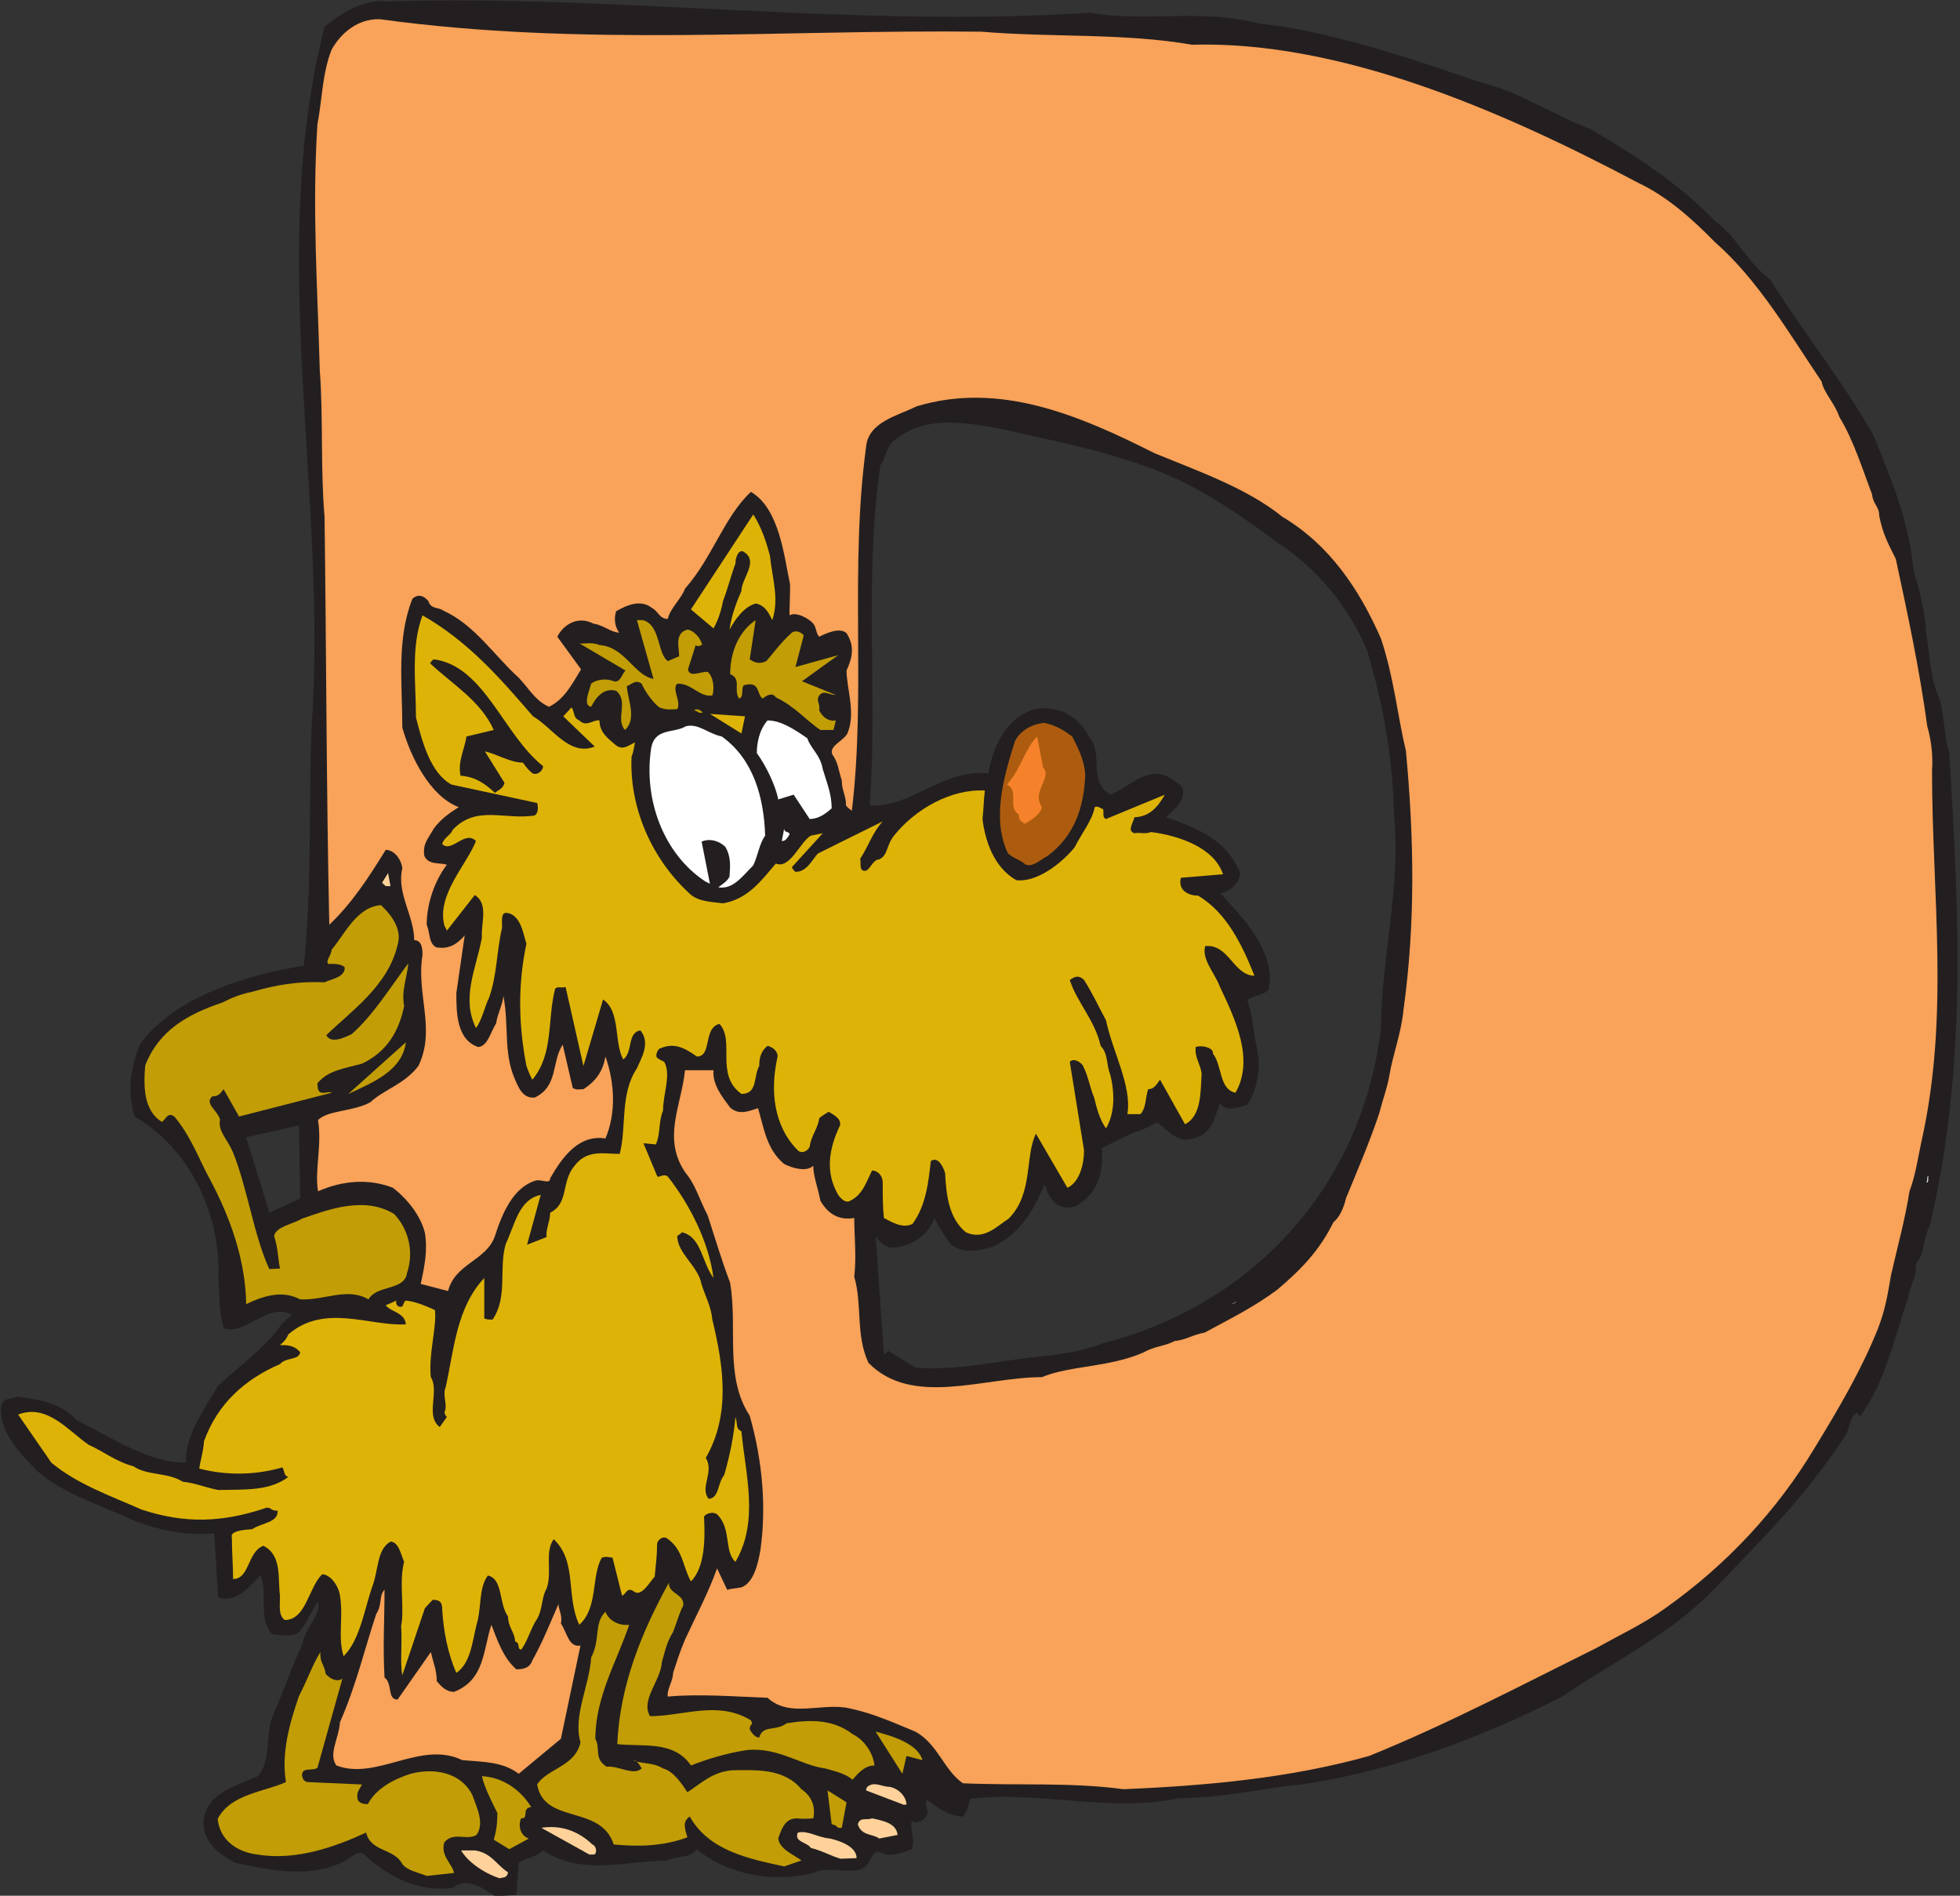 <?xml version="1.0" encoding="UTF-8" standalone="no"?>
<!DOCTYPE svg PUBLIC "-//W3C//DTD SVG 1.1//EN" "http://www.w3.org/Graphics/SVG/1.1/DTD/svg11.dtd">
<svg width="100%" height="100%" viewBox="0 0 334 323" version="1.1" xmlns="http://www.w3.org/2000/svg" xmlns:xlink="http://www.w3.org/1999/xlink" xml:space="preserve" xmlns:serif="http://www.serif.com/" style="fill-rule:evenodd;clip-rule:evenodd;stroke-linejoin:round;stroke-miterlimit:2;">
    <rect x="0" y="0" width="334" height="323" fill="#333333" stroke="none"/>
    <g transform="matrix(1,0,0,1,-946.244,-51.652)">
        <g transform="matrix(4.167,0,0,4.167,-1014.44,-829.515)">
            <g transform="matrix(1,0,0,1,507.962,232.838)">
                <path d="M0,34.547L-1.092,33.867C-1.287,34.013 -1.117,33.916 -1.287,34.013L-1.627,29.157C-1.481,29.401 -1.336,29.521 -1.045,29.643C-0.243,29.643 0.534,29.157 0.777,28.428C1.02,28.915 1.166,29.109 1.457,29.521C1.943,29.886 2.599,29.788 3.182,29.594C4.322,29.036 4.832,28.114 5.27,27.069C5.414,27.191 5.342,27.336 5.488,27.531C5.73,27.967 6.168,28.114 6.605,27.919C7.553,27.336 7.674,26.486 7.625,25.564L8.912,24.933C9.35,24.836 9.543,24.665 9.883,24.52C10.248,24.763 10.733,25.419 11.365,25.176C12.166,24.981 12.24,24.253 12.458,23.744C12.7,24.083 13.138,23.938 13.574,23.792C13.963,23.21 14.158,22.311 13.963,21.485C13.817,20.757 13.793,20.15 13.574,19.52C13.793,19.324 14.279,19.324 14.449,19.082C14.764,17.528 13.332,16.071 12.458,15.149C12.799,15.1 13.234,14.809 13.283,14.323C12.7,12.939 11.559,12.503 10.248,12.041C10.49,11.798 10.831,11.555 10.927,11.192C11.025,10.731 10.782,10.706 10.49,10.487C9.592,9.832 8.814,10.778 7.965,11.119C7.041,10.536 7.723,9.492 7.09,8.74C6.751,8.012 5.924,7.429 4.881,7.623C3.74,7.963 3.182,9.079 2.986,10.244C1.117,10.05 -0.194,11.677 -1.87,11.555C-1.531,7.064 -2.113,2.355 -1.433,-2.356C-1.189,-2.648 -1.215,-3.108 -0.85,-3.375C0.388,-4.37 1.846,-4.128 3.399,-3.861C5.609,-3.351 7.431,-3.035 9.689,-2.209C11.607,-1.482 13.187,-0.389 14.789,0.8C16.367,1.821 17.703,3.374 18.479,5.244C19.186,7.623 19.524,9.71 19.573,12.018C19.863,14.858 19.063,17.698 19.038,20.659C18.311,26.9 14.035,31.9 7.674,33.551C6.945,33.818 6.216,33.964 5.414,34.061C3.57,34.208 1.82,34.693 0,34.547M-26.421,28.21L-27.369,25.128L-25.207,24.642L-25.159,27.627L-26.421,28.21ZM-17.193,56.155L-16.319,56.106L-16.223,54.795C-15.979,54.602 -15.566,54.602 -15.227,54.285C-13.672,55.329 -11.851,54.722 -10.175,54.698C-9.666,54.479 -9.229,54.625 -8.937,54.236C-7.698,55.28 -5.803,55.621 -4.177,55.208C-3.498,54.844 -2.332,55.45 -1.918,54.795C-1.773,54.528 -1.676,54.285 -1.433,54.358C-1.045,54.602 -0.486,54.358 -0.146,54.236C0,53.8 -0.243,53.46 -0.146,53.07C0.049,53.217 0.34,53.07 0.437,52.901C0.631,52.659 0.292,52.416 0.485,52.221C0.923,52.561 1.433,52.901 1.943,52.901C2.161,52.634 2.161,52.416 2.258,52.173C4.93,51.833 8.038,52.755 10.782,52.149C12.579,52.149 14.206,51.735 15.785,51.59C19.428,51.056 23.07,49.721 26.445,47.997C28.607,46.517 30.963,45.424 32.783,43.481C34.702,41.491 36.427,39.767 38.004,37.363C38.247,36.999 38.175,36.611 38.514,36.368C38.514,36.418 38.588,36.464 38.612,36.562C39.656,35.178 39.996,33.431 40.579,31.755C40.652,31.221 40.991,30.76 40.895,30.322C41.332,29.837 41.186,29.254 41.477,28.769C43.031,22.214 42.667,15.804 42.278,9.419C42.012,8.522 42.108,7.672 41.769,6.919C41.477,6.142 41.477,5.244 41.332,4.491C41.283,3.592 41.064,2.767 40.822,1.965C40.652,-0.001 39.898,-1.822 39.17,-3.594C37.932,-5.779 36.305,-7.794 34.945,-9.954C33.998,-10.659 33.609,-11.679 32.734,-12.309C31.302,-13.79 29.554,-14.956 27.611,-16.097C26.057,-16.679 24.722,-17.627 23.07,-18.015C20.642,-18.865 17.849,-19.788 15.396,-20.224C14.789,-20.347 14.303,-20.347 13.817,-20.467C11.607,-21.001 9.301,-20.467 7.139,-20.856C-2.574,-20.224 -12.117,-21.608 -21.661,-21.317C-22.535,-21.415 -23.483,-20.856 -24.162,-20.273C-26.543,-11.047 -24.018,-1.021 -24.696,8.375C-24.818,11.677 -24.673,14.955 -25.012,18.111C-27.394,18.5 -30.258,19.373 -31.69,21.291C-32.128,22.311 -32.225,23.306 -31.934,24.278C-29.627,25.613 -28.389,28.356 -28.51,30.881C-28.438,31.562 -28.51,32.338 -28.268,32.945C-27.369,33.212 -26.47,31.852 -25.498,32.386L-25.887,32.727C-26.566,33.721 -27.611,34.45 -28.51,35.276C-29.117,36.271 -29.919,37.46 -29.821,38.432C-31.398,38.432 -32.881,37.388 -34.289,36.707C-34.921,35.979 -35.916,35.835 -36.742,35.736C-37.082,35.882 -37.301,35.736 -37.398,36.174C-37.422,37.315 -36.549,38.091 -35.916,38.772C-34.775,39.767 -33.027,40.276 -31.885,40.835C-30.816,41.224 -29.724,41.418 -28.68,41.32L-28.51,43.943C-27.756,44.186 -27.223,43.481 -26.786,43.045C-26.47,43.699 -26.907,44.817 -26.3,45.448C-25.79,45.497 -25.304,45.593 -25.086,45.206C-24.818,44.865 -24.673,44.429 -24.43,44.113C-24.26,44.623 -24.965,45.157 -25.062,45.837C-25.547,46.88 -25.79,47.658 -26.228,48.653C-26.641,49.527 -26.3,50.571 -26.883,51.25C-27.756,51.639 -29.02,51.931 -29.117,53.119C-29.117,54.043 -28.389,54.479 -27.805,54.795C-26.228,55.135 -24.673,55.426 -23.289,54.698C-23.045,54.528 -22.706,54.236 -22.512,54.479C-21.541,55.378 -20.301,56.009 -18.917,55.815C-18.286,55.329 -17.679,55.863 -17.193,56.155" style="fill:rgb(35,31,32);fill-rule:nonzero;"/>
            </g>
        </g>
        <g transform="matrix(4.167,0,0,4.167,-1014.44,-829.515)">
            <g transform="matrix(1,0,0,1,490.963,287.123)">
                <path d="M0,1.141C0.146,1.093 0.292,1.141 0.341,0.899C-0.146,0.583 -0.341,0.097 -1.021,0L-1.579,0C-1.335,0.437 -0.68,0.923 0,1.141" style="fill:rgb(254,210,154);fill-rule:nonzero;"/>
            </g>
        </g>
        <g transform="matrix(4.167,0,0,4.167,-1014.44,-829.515)">
            <g transform="matrix(1,0,0,1,487.976,279.014)">
                <path d="M0,9.153L1.117,9.032C1.068,8.692 0.534,8.303 0.728,7.769C1.117,7.333 1.626,7.72 2.038,7.477C2.379,6.992 2.038,6.337 1.869,5.851C1.384,4.88 0.243,4.735 -0.656,4.977C-1.288,5.172 -2.065,5.559 -2.405,6.215C-2.526,6.215 -2.721,6.215 -2.817,6.045C-2.891,5.73 -2.769,5.657 -2.647,5.414L-4.833,5.317C-4.979,5.317 -5.076,5.219 -5.101,5.026C-5.076,4.687 -4.711,4.88 -4.469,4.735L-3.449,1.092C-3.692,1.238 -3.935,1.092 -4.129,0.899C-4.177,0.509 -4.372,0.461 -4.349,0C-4.688,0.558 -4.858,1.092 -5.222,1.797C-5.61,2.913 -5.95,4.128 -5.756,5.317C-6.679,5.73 -8.015,5.802 -8.549,6.822C-8.452,7.72 -7.724,8.182 -6.922,8.278C-5.318,8.546 -3.692,7.939 -2.478,7.381C-2.283,8.182 -1.337,8.011 -0.997,8.668C-0.753,8.959 -0.341,9.007 0,9.153" style="fill:rgb(194,157,5);fill-rule:nonzero;"/>
            </g>
        </g>
        <g transform="matrix(4.167,0,0,4.167,-1014.44,-829.515)">
            <g transform="matrix(1,0,0,1,502.595,277.363)">
                <path d="M0,10.415L0.705,10.173C0.389,9.93 -0.193,9.711 -0.242,9.275C-0.097,8.837 0.049,8.473 0.485,8.45C0.801,8.473 0.898,8.473 1.19,8.45C1.287,7.988 1.142,7.551 0.705,7.259C-0.024,6.386 -1.166,6.482 -2.088,6.482C-2.938,6.531 -3.448,7.065 -3.959,7.381C-4.201,7.017 -4.518,6.531 -4.953,6.409C-5.391,6.142 -5.828,6.24 -6.168,6.071C-6.021,6.071 -5.925,6.24 -5.828,6.409C-6.168,6.725 -6.75,6.289 -7.262,6.338C-7.795,5.998 -7.504,5.584 -7.722,5.196C-7.722,3.472 -6.824,1.992 -6.338,0.534C-6.727,0.583 -7.164,0.389 -7.309,0C-7.795,0.486 -7.504,1.142 -7.893,1.869C-7.965,3.035 -8.646,4.273 -8.329,5.341C-8.547,6.338 -9.689,6.409 -10.102,7.065C-9.811,8.717 -7.504,7.867 -6.97,9.518C-5.925,9.615 -4.953,9.59 -3.959,9.227C-4.031,8.935 -4.201,8.594 -3.861,8.376C-3.084,9.76 -1.48,10.1 0,10.415" style="fill:rgb(194,157,5);fill-rule:nonzero;"/>
            </g>
        </g>
        <g transform="matrix(4.167,0,0,4.167,-1014.44,-829.515)">
            <g transform="matrix(1,0,0,1,504.902,286.298)">
                <path d="M0,1.165L0.655,1.142C0.655,0.68 0,0.436 -0.438,0.34C-0.972,0.291 -1.312,0 -1.749,0.097C-1.919,0.485 -1.36,0.485 -1.215,0.727C-0.778,0.825 -0.364,1.068 0,1.165" style="fill:rgb(254,210,154);fill-rule:nonzero;"/>
            </g>
        </g>
        <g transform="matrix(4.167,0,0,4.167,-1014.44,-829.515)">
            <g transform="matrix(1,0,0,1,494.63,286.08)">
                <path d="M0,1.213L0.17,1.213C0.315,1.213 0.315,0.874 0.121,0.801C-0.486,0.218 -1.215,0 -1.967,0.12L0,1.213Z" style="fill:rgb(254,210,154);fill-rule:nonzero;"/>
            </g>
        </g>
        <g transform="matrix(4.167,0,0,4.167,-1014.44,-829.515)">
            <g transform="matrix(1,0,0,1,491.351,284.088)">
                <path d="M0,2.986L0.803,2.55C0.486,2.452 0.34,2.064 0.486,1.724C0.826,1.748 0.486,1.311 0.898,1.262C0.486,0.583 -0.242,0.048 -1.116,0C-1.02,0.437 -0.729,1.02 -0.485,1.505C-0.485,1.967 -0.533,2.258 -0.631,2.598L0,2.986Z" style="fill:rgb(194,157,5);fill-rule:nonzero;"/>
            </g>
        </g>
        <g transform="matrix(4.167,0,0,4.167,-1014.44,-829.515)">
            <g transform="matrix(1,0,0,1,506.48,285.739)">
                <path d="M0,0.899L0.753,0.752C0.704,0.267 0.146,0.169 -0.292,0.073C-0.534,0.169 -0.776,0 -0.874,0.316C-0.728,0.801 -0.243,0.703 0,0.899" style="fill:rgb(254,210,154);fill-rule:nonzero;"/>
            </g>
        </g>
        <g transform="matrix(4.167,0,0,4.167,-1014.44,-829.515)">
            <g transform="matrix(1,0,0,1,504.805,284.671)">
                <path d="M0,1.529L0.146,1.529L0.341,0.486L-0.437,0L-0.267,1.384C-0.194,1.409 -0.146,1.384 0,1.529" style="fill:rgb(194,157,5);fill-rule:nonzero;"/>
            </g>
        </g>
        <g transform="matrix(4.167,0,0,4.167,-1014.44,-829.515)">
            <g transform="matrix(1,0,0,1,507.475,284.282)">
                <path d="M0,0.972L0.121,0.972C0.121,0.705 -0.121,0.34 -0.559,0.243C-0.897,0.243 -1.189,0 -1.48,0.243C-1.529,0.291 -1.529,0.389 -1.529,0.389L0,0.972Z" style="fill:rgb(254,210,154);fill-rule:nonzero;"/>
            </g>
        </g>
        <g transform="matrix(4.167,0,0,4.167,-1014.44,-829.515)">
            <g transform="matrix(1,0,0,1,516.485,212.225)">
                <path d="M0,72.397C3.326,72.252 6.727,71.96 10.029,71.037C13.211,69.751 16.392,68.075 19.33,66.62C20.375,66.037 21.273,65.624 22.147,64.993C24.648,63.22 26.713,61.01 28.268,58.413C29.264,56.787 30.21,55.16 30.841,53.558C31.133,52.804 31.23,52.222 31.375,51.373C31.617,50.305 31.958,49.065 32.129,47.948C32.371,47.318 32.468,46.614 32.614,45.934C33.779,40.762 33.051,35.835 33.051,30.76C33.1,30.105 33.003,29.425 32.857,28.939C32.541,26.608 32.056,24.351 31.57,22.093C31.278,21.51 31.035,21.074 30.89,20.322C30.89,19.932 30.646,19.883 30.598,19.447C30.233,18.5 29.846,17.237 29.264,16.291C29.068,15.709 28.631,15.319 28.533,14.834C27.174,12.819 25.936,10.682 24.162,9.128C23.265,8.207 22.195,7.258 21.055,6.724C15.373,3.714 8.815,0.898 2.793,1.067C0,0.582 -2.938,0.777 -5.828,0.534C-14.084,0.438 -22.123,1.165 -30.428,0.023C-31.326,0 -32.007,0.582 -32.395,1.263C-32.783,2.233 -32.783,3.326 -32.978,4.321C-33.196,7.745 -32.978,10.901 -32.881,14.373C-32.734,16.339 -32.857,18.379 -32.686,20.369C-32.613,25.856 -32.613,31.489 -32.492,37.048C-31.568,36.174 -30.89,35.13 -30.185,33.989C-29.846,33.989 -29.554,34.353 -29.506,34.742C-29.748,35.762 -29.02,36.684 -29.02,37.68C-28.703,37.68 -28.68,38.044 -28.68,38.287C-28.947,39.889 -28.121,41.321 -28.85,42.827C-29.432,43.58 -30.233,43.773 -30.816,44.308C-31.521,44.696 -32.541,44.624 -32.953,45.035C-32.783,46.079 -33.1,47.099 -32.953,47.948C-31.958,47.512 -30.89,47.415 -29.893,47.804C-29.262,48.289 -28.752,48.969 -28.582,49.648C-28.461,50.401 -28.606,51.033 -28.752,51.736L-27.635,52.027C-27.344,50.887 -26.057,50.79 -25.717,49.77C-25.426,48.872 -24.988,47.804 -24.064,47.512C-23.822,47.439 -23.459,47.682 -23.459,47.415C-22.947,46.517 -22.27,45.618 -21.199,45.789C-20.763,44.768 -20.812,43.531 -21.199,42.438C-21.297,42.997 -21.54,43.41 -22.099,43.773C-22.27,43.773 -22.365,43.822 -22.536,43.725L-22.947,41.953C-23.41,42.656 -23.119,43.651 -24.09,44.114C-24.576,44.162 -24.746,43.725 -24.915,43.336C-25.377,42.244 -25.135,41.176 -25.377,39.937C-25.377,40.277 -25.62,40.69 -25.668,41.078C-25.912,41.467 -26.008,42.001 -26.396,42.05C-27.296,41.758 -27.296,40.618 -27.296,39.841L-26.955,37.485C-27.247,37.825 -27.588,38.067 -28.121,37.972C-28.438,37.8 -28.364,37.389 -28.509,37.048C-28.509,36.174 -28.17,35.228 -27.684,34.596C-27.975,34.5 -28.438,34.62 -28.606,34.232C-28.68,33.747 -28.461,33.552 -28.219,33.116C-27.927,32.726 -27.588,32.484 -27.198,32.241C-28.364,31.805 -29.165,30.203 -29.506,28.988C-29.506,27.191 -29.748,25.371 -29.092,23.72C-28.824,23.477 -28.582,23.647 -28.438,23.817C-28.34,24.156 -28.023,24.059 -27.83,24.205C-26.543,24.788 -25.766,26.025 -24.746,26.949C-24.309,27.41 -24.064,27.895 -23.506,28.138C-22.875,27.823 -22.585,27.241 -22.195,26.608L-23.167,25.273C-22.924,24.788 -22.342,24.399 -21.686,24.739C-21.297,24.788 -20.957,25.104 -20.641,25.104C-20.812,24.86 -20.86,24.545 -20.763,24.23C-20.326,23.987 -19.768,23.72 -19.281,24.107C-19.039,24.23 -18.99,24.545 -18.65,24.545C-18.553,24.107 -18.092,23.72 -17.945,23.307C-16.828,22.044 -16.343,20.369 -15.25,19.349C-14.084,20.029 -13.891,21.995 -13.648,23.137C-13.648,23.622 -13.672,23.987 -13.672,24.399C-13.405,24.23 -12.847,24.545 -12.7,24.739C-12.555,24.933 -12.604,25.104 -12.457,25.273C-12.117,25.104 -11.607,24.885 -11.34,25.128C-10.977,25.686 -11.122,26.172 -11.34,26.658C-11.34,27.337 -10.977,28.333 -11.268,29.134C-11.365,29.522 -12.069,29.692 -11.924,30.08C-11.681,30.42 -11.681,30.688 -11.535,31.148C-11.535,31.562 -11.34,31.828 -11.365,32.168C-11.268,32.29 -11.219,32.314 -11.122,32.387C-10.539,27.532 -11.219,22.481 -10.539,17.504C-10.441,16.485 -9.252,16.242 -8.475,15.853C-5.1,14.834 -1.869,16.193 1.263,17.772C3.035,18.5 5.051,19.205 6.484,20.369C8.402,21.51 9.617,23.307 10.515,25.347C11.05,26.949 11.195,28.527 11.535,29.936C11.875,33.552 11.924,36.999 11.438,40.52C11.34,41.516 11.001,42.34 10.855,43.239C10.758,43.773 10.612,44.114 10.442,44.768C10.055,45.934 9.52,47.171 9.082,48.24C8.986,48.678 8.791,49.041 8.572,49.212C7.99,50.401 7.213,51.177 6.266,51.98C5.27,52.708 4.469,53.096 3.303,53.728C2.842,53.801 2.502,54.043 2.088,54.067C1.676,54.286 1.238,54.286 0.826,54.529C-0.607,55.16 -2.186,55.063 -3.352,55.548C-5.73,55.548 -8.646,56.787 -10.441,54.965C-10.977,53.825 -10.686,52.61 -11.024,51.444C-10.928,50.595 -11.024,49.819 -11.024,49.041C-11.607,49.139 -12.069,48.92 -12.408,48.337C-12.506,47.804 -12.7,47.343 -12.7,46.906C-12.992,47.171 -13.551,47.002 -13.891,46.832C-14.618,46.226 -14.717,45.351 -14.959,44.55C-15.299,44.648 -15.712,44.866 -16.1,44.525C-16.441,44.065 -16.828,43.58 -16.78,42.997L-17.945,42.997C-18.092,44.453 -18.893,45.789 -17.922,47.196C-17.509,47.682 -17.339,48.337 -17.023,48.92C-16.732,49.819 -16.441,50.79 -16.1,51.688C-15.784,53.558 -16.343,55.524 -15.299,57.126C-14.766,58.996 -14.618,60.889 -14.861,62.614C-14.959,63.172 -15.129,63.949 -15.639,64.143C-15.883,64.191 -16.051,64.191 -16.222,64.241L-16.635,63.366C-16.975,64.336 -17.509,65.333 -17.945,66.279C-18.189,66.862 -18.262,67.129 -18.432,67.639C-18.432,67.979 -18.698,68.319 -18.65,68.609C-17.339,68.489 -15.955,68.609 -14.57,68.658C-13.648,69.508 -12.312,68.829 -11.195,69.095C-10.199,69.314 -9.471,69.654 -8.523,70.043C-7.601,70.552 -7.357,71.62 -6.58,72.154C-4.299,72.252 -2.186,72.105 0,72.397" style="fill:rgb(249,162,89);fill-rule:nonzero;"/>
            </g>
        </g>
        <g transform="matrix(4.167,0,0,4.167,-1014.44,-829.515)">
            <g transform="matrix(1,0,0,1,505.388,276.173)">
                <path d="M0,8.06C0.219,7.818 0.484,7.478 0.898,7.478C0.85,6.969 0.484,6.434 0,6.192C-0.826,5.56 -1.797,5.609 -2.695,5.753C-3.133,6.094 -3.668,5.803 -3.813,6.336C-3.959,6.336 -4.104,6.192 -4.201,5.997C-4.201,5.706 -4.031,5.9 -4.152,5.633C-5.488,4.808 -6.921,5.462 -8.281,5.462C-8.67,4.783 -7.844,4.031 -7.795,3.253C-7.65,2.743 -7.601,2.453 -7.334,2.015C-7.164,1.579 -7.066,1.189 -6.921,0.947C-6.848,0.461 -7.553,0.461 -7.504,0C-8.621,2.015 -9.52,4.225 -9.617,6.604C-8.621,6.725 -7.311,6.434 -6.605,7.478C-5.877,7.187 -5.002,6.944 -4.299,6.846C-3.035,6.725 -2.088,7.478 -1.117,7.599C-0.68,7.721 -0.268,7.818 0,8.06" style="fill:rgb(194,157,5);fill-rule:nonzero;"/>
            </g>
        </g>
        <g transform="matrix(4.167,0,0,4.167,-1014.44,-829.515)">
            <g transform="matrix(1,0,0,1,491.739,276.757)">
                <path d="M0,7.234L1.725,5.802L2.526,1.99C2.041,2.088 1.968,1.431 1.725,1.091C1.799,0.752 1.627,0.533 1.627,0.291C1.336,0.946 0.996,1.82 0.559,2.597C0.438,2.961 0.074,2.961 -0.097,2.961C-0.631,2.499 -0.874,1.772 -1.117,1.14C-1.456,2.159 -1.384,3.398 -2.646,3.883C-2.986,3.883 -3.181,3.641 -3.352,3.447C-3.352,3.009 -3.473,2.766 -3.594,2.256L-4.953,4.199C-5.391,4.199 -5.146,3.543 -5.487,3.3C-5.561,2.014 -5.487,0.897 -5.487,-0.291C-5.73,-0.049 -5.561,0.291 -5.828,0.703C-6.289,2.088 -6.653,3.641 -7.309,5.122C-7.357,5.802 -7.795,6.433 -7.455,6.894C-5.803,7.525 -4.006,5.85 -2.307,6.676C-1.408,6.748 -0.631,6.748 0,7.234" style="fill:rgb(249,162,89);fill-rule:nonzero;"/>
            </g>
        </g>
        <g transform="matrix(4.167,0,0,4.167,-1014.44,-829.515)">
            <g transform="matrix(0.225,-0.974,-0.974,-0.225,508.164,283.192)">
                <path d="M-0.944,0.537L-0.196,0.537L-0.215,-0.141C0.38,0.195 0.47,1.213 0.49,1.991L-0.944,0.537Z" style="fill:rgb(194,157,5);fill-rule:nonzero;"/>
            </g>
        </g>
        <g transform="matrix(4.167,0,0,4.167,-1014.44,-829.515)">
            <g transform="matrix(1,0,0,1,486.979,236.624)">
                <path d="M0,43.337L0.924,40.594L1.24,40.254C1.385,40.254 1.628,40.254 1.628,40.594C1.676,41.516 1.871,42.488 2.21,43.24C2.793,42.851 2.866,41.954 3.035,41.273C3.255,40.545 3.109,39.793 3.498,39.259C4.129,39.403 3.935,40.399 4.324,40.934C4.324,41.371 4.591,41.565 4.615,41.954C4.857,42.05 4.663,42.245 4.857,42.292C5.101,42.003 5.27,41.371 5.514,41.03C5.756,40.594 5.684,40.157 5.902,39.793C6.145,39.113 5.805,38.286 6.193,37.776C7.164,38.7 6.678,40.084 7.236,41.273C8.015,40.594 7.723,39.259 8.16,38.53C8.354,38.458 8.501,38.53 8.597,38.53L8.986,40.084C9.132,40.06 9.18,39.695 9.471,39.913C9.787,40.157 10.127,39.501 10.321,39.307C10.37,38.774 10.419,38.433 10.419,37.971C10.419,37.85 10.613,37.632 10.808,37.729C11.487,38.191 11.438,38.821 11.803,39.501C12.385,38.918 12.385,37.729 12.338,36.855C12.41,36.709 12.773,36.611 12.92,36.806C13.455,37.389 13.163,38.286 13.623,38.7C14.596,37.049 14.037,35.155 13.867,33.359C13.623,33.261 13.722,33.067 13.623,32.776C13.551,33.577 13.406,34.305 13.163,35.155C12.871,35.52 12.969,36.078 12.531,36.127C12.143,35.665 12.773,35.034 12.41,34.452C13.455,32.631 13.114,30.615 12.678,28.795C12.629,28.261 12.385,27.823 12.24,27.361C12.095,26.585 11.244,26.1 11.244,25.371C11.342,25.323 11.438,25.225 11.438,25.225C12.24,25.42 12.24,26.439 12.726,27.095C12.531,25.614 11.754,24.085 10.855,22.944C10.662,22.797 10.467,23.04 10.419,22.92L9.86,21.584L10.37,21.632C10.564,21.195 10.467,20.734 10.662,20.249C10.662,19.568 11.002,18.767 10.711,18.257C10.564,18.185 10.516,18.16 10.419,18.088C10.321,17.99 10.467,17.699 10.564,17.699C11.146,17.456 11.561,17.699 12.046,18.039C12.678,18.039 12.289,16.873 12.969,16.704C13.623,17.408 12.773,18.767 13.867,19.568C14.547,19.568 14.353,18.84 14.596,18.428C14.596,18.039 14.693,17.796 14.936,17.603C15.13,17.651 15.348,17.796 15.348,18.039C15.032,19.423 15.18,20.879 16.174,21.875C16.32,22.021 16.563,21.924 16.659,21.729C16.708,21.293 17,20.977 17.049,20.564C17.145,20.467 17.291,20.394 17.437,20.297C17.582,20.394 17.971,20.564 17.898,20.856C17.437,21.827 17.291,22.773 17.825,23.696C17.971,23.89 18.141,24.037 18.311,23.939C18.82,23.696 18.967,23.187 19.209,22.7C19.451,22.7 19.646,22.92 19.646,23.187C19.646,23.745 19.646,24.181 19.695,24.642C20.035,24.814 20.449,25.08 20.86,24.886C21.419,24.132 21.517,23.162 21.613,22.312C21.905,22.118 22.1,22.507 22.197,22.797C22.244,23.696 22.342,24.642 23.046,25.225C23.775,25.566 24.31,24.983 24.795,24.667C25.814,23.648 25.451,22.118 25.912,21.195L27.198,23.405C27.685,23.187 27.879,22.458 27.879,21.875L27.296,18.257C27.441,18.088 27.733,18.257 27.83,18.404C28.072,18.889 28.121,19.326 28.292,19.715C28.413,20.225 28.535,20.636 28.777,20.977C29.141,20.369 29.141,19.52 28.947,18.767C28.777,18.331 28.875,17.941 28.559,17.603C28.316,16.535 27.588,15.829 27.296,14.908C27.441,14.81 27.637,14.665 27.879,14.908C28.22,15.442 28.462,15.976 28.777,16.558C29.045,17.845 29.846,19.252 29.651,20.394L30.186,20.394C30.43,20.127 30.381,19.715 30.502,19.375C30.744,19.375 30.842,19.181 30.988,18.986L32.008,20.808C32.688,20.467 32.639,19.472 32.688,18.743C32.639,18.331 32.396,18.088 32.444,17.651C32.736,17.554 33.197,17.699 33.148,17.918C33.537,18.404 33.391,19.375 34.072,19.52C34.849,18.16 34.072,16.535 33.44,15.198C33.223,14.616 32.688,14.082 32.832,13.524C33.805,13.426 33.975,14.713 34.849,14.737C34.363,13.524 33.732,12.164 32.541,11.46C32.105,11.46 31.716,11.217 31.838,10.731L33.562,10.586C33.197,9.493 31.765,9.008 30.623,8.861C30.332,8.96 30.186,8.861 29.943,8.91C29.651,8.814 29.846,8.57 29.943,8.255C30.525,8.232 30.865,7.891 31.182,7.333L28.777,8.327C28.607,8.255 28.705,8.085 28.656,7.916C28.559,7.916 28.462,7.769 28.316,7.842C28.22,8.377 27.781,8.91 27.49,9.493C26.906,10.197 25.912,10.926 25.111,10.829C24.164,10.295 23.823,9.153 23.727,8.327C23.775,7.891 23.775,7.526 23.823,7.163C22.439,7.09 20.982,7.916 20.108,9.008C19.793,9.396 19.865,9.81 19.501,9.979C19.258,9.979 19.16,10.343 18.967,10.44C18.65,10.488 18.773,10.149 18.725,9.954C19.112,9.348 19.209,8.91 19.646,8.425L17,9.736C16.757,9.979 16.563,10.488 16.077,10.488C15.955,10.392 15.932,10.295 15.932,10.295L17.194,8.91L16.708,9.008C16.271,9.251 15.857,10.392 15.275,10.149C14.693,10.829 14.135,11.606 13.114,11.775C12.531,11.702 12.046,11.702 11.682,11.314C10.225,9.954 9.277,7.891 9.375,5.779C9.471,5.537 9.471,5.365 9.52,5.196C9.277,5.293 9.035,5.537 8.743,5.317C8.402,5.026 8.063,4.783 8.063,4.297C7.82,4.249 7.528,4.589 7.236,4.297C6.97,4.177 7.068,3.982 6.921,3.763L6.582,4.128L7.869,5.365C6.825,5.779 6.145,4.589 5.344,4.128C3.983,2.55 2.696,1.068 0.826,0C0.341,1.287 0.559,2.793 0.559,4.177C0.803,5.123 1.142,6.458 2.016,6.92L5.514,7.673C5.562,7.842 5.562,8.085 5.416,8.183C4.178,8.377 3.035,7.745 2.065,8.765C1.967,9.008 1.725,9.056 1.628,9.348C2.016,9.736 2.551,8.765 3.012,9.227C2.623,10.221 1.385,11.436 1.725,12.698C1.773,12.771 1.822,12.892 1.822,12.892L2.963,11.436C3.547,11.799 3.207,12.6 3.255,13.183C3.012,14.47 2.404,15.636 3.012,16.873C3.255,16.558 3.376,15.976 3.547,15.636C3.886,14.665 3.838,13.816 4.08,12.771C4.08,12.504 4.032,12.189 4.227,12.164C4.857,12.189 4.955,13.087 5.076,13.426C4.711,15.15 4.76,16.777 5.076,18.428C5.174,18.671 5.197,18.767 5.318,18.986C6.193,17.941 5.926,16.535 6.242,15.295C6.29,15.15 6.484,15.246 6.678,15.198L7.407,18.428L8.209,15.708C8.938,16.194 8.646,17.456 9.035,18.16C9.447,17.845 9.18,17.068 9.738,16.971C10.176,17.505 9.738,18.16 9.594,18.524C8.889,19.568 9.18,20.952 8.889,22.021C8.258,22.021 7.553,21.827 7.043,22.507C6.484,23.162 6.825,24.037 6.047,24.424C6.047,24.764 5.854,25.129 5.902,25.42L5.101,25.735L5.659,23.696C4.76,23.89 4.615,24.886 4.227,25.712C3.935,26.731 4.324,27.871 3.691,28.795C3.547,28.795 3.449,28.795 3.352,28.746L3.352,27.095C2.21,28.309 2.114,30.032 1.773,31.562C1.628,31.901 1.871,32.291 1.725,32.582C1.725,32.678 1.822,32.776 1.822,32.776L1.531,33.189C0.924,32.727 1.531,31.733 1.166,31.149C1.068,30.178 1.408,29.159 1.336,28.405C0.899,28.212 0.559,28.066 0.146,28.018C0.098,28.018 0.074,28.114 0,28.261C-0.145,28.309 -0.291,28.212 -0.242,28.018L-0.679,28.212C-0.436,28.503 0.098,28.503 0.146,28.988C-1.286,29.086 -3.18,28.114 -4.662,29.402C-4.759,29.645 -4.904,29.741 -5.002,29.838C-4.711,29.838 -4.42,29.838 -4.177,30.13C-4.225,30.469 -4.759,30.324 -5.002,30.615C-6.411,31.223 -7.552,32.217 -8.11,33.771C-8.135,34.185 -8.256,34.547 -8.305,34.888C-7.163,35.18 -5.997,35.155 -4.904,34.839C-4.808,34.986 -4.855,35.18 -4.662,35.229C-5.438,35.811 -6.411,35.738 -7.527,35.763C-8.037,35.665 -8.498,35.471 -8.984,35.422C-9.592,35.034 -10.441,35.18 -11,34.791C-11.729,34.597 -12.215,34.185 -12.821,33.918C-13.646,33.359 -14.521,32.217 -15.711,32.678L-14.352,34.646C-13.307,35.52 -11.924,36.005 -10.66,36.564C-8.888,37.147 -7.357,37.098 -5.561,36.49C-5.342,36.466 -5.414,36.611 -5.1,36.611C-5.074,37.098 -5.73,37.098 -6.143,37.365C-6.483,37.389 -7.065,37.438 -6.97,37.705C-6.97,38.335 -6.92,38.869 -6.92,39.403C-6.24,39.403 -6.338,38.286 -5.682,38.044C-4.904,38.433 -5.1,39.403 -5.002,40.084C-5.002,40.496 -5.074,40.885 -4.808,41.079C-3.934,41.079 -3.836,39.744 -3.277,39.21C-2.938,39.21 -2.598,39.695 -2.549,40.084C-2.403,40.982 -2.646,41.759 -2.403,42.56C-1.724,41.905 -1.529,40.545 -1.213,39.67C-0.971,39.016 -1.043,38.191 -0.484,37.875C-0.145,37.875 -0.048,38.433 0.074,38.7C-0.145,39.501 0.098,40.594 -0.048,41.322C0,42.05 -0.097,42.803 0,43.337" style="fill:rgb(222,179,7);fill-rule:nonzero;"/>
            </g>
        </g>
        <g transform="matrix(4.167,0,0,4.167,-1014.44,-829.515)">
            <g transform="matrix(1,0,0,1,480.593,248.473)">
                <path d="M0,16.314C0.705,15.975 1.482,15.732 2.21,16.12C3.207,16.169 4.129,15.611 5.003,16.12C5.344,15.513 6.484,15.78 6.582,15.028C6.873,14.153 6.631,13.231 6.047,12.624C4.834,11.897 3.4,12.431 2.283,12.818C1.871,13.061 1.24,13.134 1.142,13.522C1.313,14.057 1.287,14.396 1.385,14.858L0.948,14.882C0.316,13.522 0.049,11.556 -0.533,10.123C-0.776,9.541 -1.165,9.251 -1.068,8.763C-1.165,8.4 -1.724,8.109 -1.384,7.817C-1.141,7.817 -1.068,7.72 -0.922,7.526L-0.291,8.643L3.498,7.671C3.352,7.575 3.035,7.817 2.939,7.526C2.915,7.403 2.915,7.283 2.915,7.283C3.352,6.749 4.032,6.676 4.736,6.482C5.756,5.997 6.242,5.171 6.461,4.127C6.339,3.496 6.582,2.961 6.631,2.378C5.902,3.35 5.222,4.466 4.324,5.268C3.935,5.463 3.449,5.656 3.279,5.316C4.275,4.346 5.805,3.302 6.193,1.626C6.387,0.995 5.951,0.412 5.514,0C4.518,0.073 4.032,1.19 3.498,1.82C3.449,2.136 3.255,2.233 3.352,2.403C3.547,2.403 3.886,2.378 4.032,2.549C4.032,2.961 3.498,3.01 3.207,3.155C2.162,3.107 1.24,3.253 0.244,3.544C-0.242,3.641 -0.583,3.787 -0.971,3.981C-2.403,4.466 -3.569,5.122 -4.128,6.555C-4.2,7.403 -4.2,8.4 -3.447,8.861C-3.277,8.763 -3.229,8.448 -2.938,8.643C-2.258,9.444 -1.918,10.415 -1.504,11.168C-0.631,12.793 -0.024,14.543 0,16.314" style="fill:rgb(194,157,5);fill-rule:nonzero;"/>
            </g>
        </g>
        <g transform="matrix(4.167,0,0,4.167,-1014.44,-829.515)">
            <g transform="matrix(1,0,0,1,520.905,264.69)">
                <path d="M0,0.097C0.049,0.097 0.098,0.048 0.194,0C0.146,0 0.098,0.048 0,0.097" style="fill:white;fill-rule:nonzero;"/>
            </g>
        </g>
        <g transform="matrix(4.167,0,0,4.167,-1014.44,-829.515)">
            <g transform="matrix(1,0,0,1,548.904,260.562)">
                <path d="M0,1.142L0.243,0L0,1.142Z" style="fill:white;fill-rule:nonzero;"/>
            </g>
        </g>
        <g transform="matrix(4.167,0,0,4.167,-1014.44,-829.515)">
            <g transform="matrix(1,0,0,1,549.294,259.544)">
                <path d="M0,0.267C0.145,0.267 0.049,0.121 0.098,0C0,0.024 0.098,0.194 0,0.267" style="fill:white;fill-rule:nonzero;"/>
            </g>
        </g>
        <g transform="matrix(4.167,0,0,4.167,-1014.44,-829.515)">
            <g transform="matrix(1,0,0,1,484.77,254.08)">
                <path d="M0,2.112C0.923,1.675 2.209,1.19 2.355,0L0,2.112Z" style="fill:rgb(194,157,5);fill-rule:nonzero;"/>
            </g>
        </g>
        <g transform="matrix(4.167,0,0,4.167,-1014.44,-829.515)">
            <g transform="matrix(1,0,0,1,499.899,241.116)">
                <path d="M0,6.628C0.607,6.725 0.971,6.191 1.433,5.729C1.627,5.317 1.676,4.856 1.918,4.516C1.869,2.937 1.433,1.384 0.145,0.461C-0.438,0.339 -0.825,-0.097 -1.336,0.048C-1.822,0.339 -2.599,0.097 -2.744,0.946C-3.06,3.01 -2.258,5.244 -0.535,6.385C-0.438,6.434 -0.34,6.482 -0.34,6.482L-0.68,4.759C-0.34,4.612 0.049,4.734 0.292,4.977C0.535,5.39 0.486,5.802 0.461,6.191C0.364,6.385 0.194,6.482 0,6.628" style="fill:white;fill-rule:nonzero;"/>
            </g>
        </g>
        <g transform="matrix(4.167,0,0,4.167,-1014.44,-829.515)">
            <g transform="matrix(1,0,0,1,486.301,247.161)">
                <path d="M0,0.534L0.194,0.534L0.097,0L-0.146,0.388C-0.122,0.436 -0.049,0.485 0,0.534" style="fill:rgb(254,210,154);fill-rule:nonzero;"/>
            </g>
        </g>
        <g transform="matrix(4.167,0,0,4.167,-1014.44,-829.515)">
            <g transform="matrix(1,0,0,1,512.478,241.117)">
                <path d="M0,5.704C0.315,5.802 0.607,5.486 0.897,5.34C1.991,4.516 2.38,3.35 2.429,2.014C2.38,1.383 2.138,0.946 1.896,0.461C1.481,0.145 1.166,-0.001 0.753,-0.098C0.267,-0.049 -0.194,0.194 -0.437,0.63C-0.946,2.208 -1.384,3.884 -0.729,5.243C-0.485,5.461 -0.243,5.486 0,5.704" style="fill:rgb(173,92,15);fill-rule:nonzero;"/>
            </g>
        </g>
        <g transform="matrix(4.167,0,0,4.167,-1014.44,-829.515)">
            <g transform="matrix(1,0,0,1,502.498,245.341)">
                <path d="M0,0.51C0.146,0.51 0.194,0.436 0.315,0.243C0.315,0.097 0.097,0.194 0.097,0L0,0.51Z" style="fill:white;fill-rule:nonzero;"/>
            </g>
        </g>
        <g transform="matrix(4.167,0,0,4.167,-1014.44,-829.515)">
            <g transform="matrix(1,0,0,1,512.43,241.578)">
                <path d="M0,3.568C0.268,3.422 0.655,3.18 0.703,2.888C0.268,2.233 1.141,1.699 0.752,1.261L0.51,0C0,0.509 -0.146,1.335 -0.729,1.966C-0.195,2.233 -0.729,2.888 -0.244,3.18C-0.244,3.422 -0.146,3.471 0,3.568" style="fill:rgb(245,130,42);fill-rule:nonzero;"/>
            </g>
        </g>
        <g transform="matrix(4.167,0,0,4.167,-1014.44,-829.515)">
            <g transform="matrix(1,0,0,1,503.638,240.921)">
                <path d="M0,4.03C0.292,4.03 0.583,3.885 0.899,3.594C0.899,3.035 0.729,2.623 0.535,1.991C0.438,1.408 0.049,1.166 -0.097,0.729C-0.655,0.341 -1.189,0 -1.724,0C-2.063,0.389 -2.161,0.924 -2.161,1.335C-1.771,1.869 -1.384,2.695 -1.286,3.229L-0.655,3.035L0,4.03Z" style="fill:white;fill-rule:nonzero;"/>
            </g>
        </g>
        <g transform="matrix(4.167,0,0,4.167,-1014.44,-829.515)">
            <g transform="matrix(1,0,0,1,490.768,238.422)">
                <path d="M0,5.461C0.097,5.365 0.34,5.292 0.389,5.049L-0.413,3.762C0.097,3.883 0.631,4.223 1.141,4.223C1.287,4.417 1.312,4.466 1.529,4.66C1.725,4.757 1.967,4.563 1.967,4.368C0.34,3.082 -0.438,0.266 -2.502,0C-2.623,0.071 -2.647,0.169 -2.647,0.169C-1.773,0.994 -0.582,1.698 -0.049,2.888L-1.166,3.155C-1.238,3.665 -1.53,4.174 -1.408,4.757C-0.826,4.806 -0.438,5.049 0,5.461" style="fill:rgb(35,31,32);fill-rule:nonzero;"/>
            </g>
        </g>
        <g transform="matrix(4.167,0,0,4.167,-1014.44,-829.515)">
            <g transform="matrix(1,0,0,1,500.847,240.654)">
                <path d="M0,0.801L0.146,0.098L-1.287,0L0,0.801Z" style="fill:rgb(222,179,7);fill-rule:nonzero;"/>
            </g>
        </g>
        <g transform="matrix(4.167,0,0,4.167,-1014.44,-829.515)">
            <g transform="matrix(1,0,0,1,496.087,236.819)">
                <path d="M0,4.492C0.486,4.031 0.121,3.302 0.072,2.695C0.268,2.647 0.412,2.404 0.68,2.598C0.826,2.938 1.165,3.399 1.408,3.569C1.7,3.691 1.895,3.642 2.137,3.642C2.307,3.326 1.895,2.816 2.137,2.598C2.719,2.574 3.035,3.157 3.57,3.083C3.666,2.816 3.618,2.306 3.375,2.113C3.035,2.113 2.646,2.355 2.574,2.015L2.89,1.02C2.938,1.117 3.23,1.02 3.133,0.947C3.035,0.631 2.719,0.388 2.549,0.388C1.99,0.535 2.234,1.189 2.209,1.481L1.748,1.675C1.312,1.36 1.457,0.195 0.729,0L0.486,0L1.165,2.404C0.363,2.258 0,1.093 -1.045,1.02C-1.385,0.873 -1.725,0.996 -1.871,0.947L0.024,2.064C-0.121,2.161 -0.17,2.574 -0.462,2.5C-0.801,2.355 -1.214,2.452 -1.385,2.598C-1.48,2.938 -1.725,3.496 -1.385,3.544C-1.214,3.205 -0.898,2.744 -0.364,2.889C0.17,3.326 -0.413,4.054 0,4.492" style="fill:rgb(194,157,5);fill-rule:nonzero;"/>
            </g>
        </g>
        <g transform="matrix(4.167,0,0,4.167,-1014.44,-829.515)">
            <g transform="matrix(1,0,0,1,504.077,236.819)">
                <path d="M0,4.492L0.533,4.492L0.631,4.103C0.339,4.152 0.097,3.982 -0.049,3.691C0,3.399 -0.195,3.302 -0.049,3.083C0.145,2.841 0.339,3.059 0.631,3.059L-0.754,2.5L0.728,1.432L-1.021,1.918L-0.682,0.631C-0.754,0.511 -0.997,0.388 -1.166,0.511C-1.579,0.873 -1.918,1.335 -2.21,1.675C-2.502,1.822 -2.721,1.723 -2.891,1.603L-2.648,0C-3.304,0.437 -3.691,1.263 -3.691,2.21C-3.207,2.404 -3.57,2.841 -3.327,3.205C-3.084,3.157 -3.304,2.647 -3.061,2.647C-2.453,2.5 -2.6,3.083 -2.357,3.205C-2.21,3.083 -1.968,2.938 -1.822,3.157C-1.021,3.544 -0.584,4.103 0,4.492" style="fill:rgb(194,157,5);fill-rule:nonzero;"/>
            </g>
        </g>
        <g transform="matrix(4.167,0,0,4.167,-1014.44,-829.515)">
            <g transform="matrix(1,0,0,1,499.122,240.387)">
                <path d="M0,0.219L0.146,0.219C0.098,0.171 -0.048,0 -0.219,0.122C-0.146,0.122 -0.097,0.171 0,0.219" style="fill:rgb(194,157,5);fill-rule:nonzero;"/>
            </g>
        </g>
        <g transform="matrix(4.167,0,0,4.167,-1014.44,-829.515)">
            <g transform="matrix(1,0,0,1,500.36,232.498)">
                <path d="M0,4.709C0.242,4.272 0.583,3.786 1.068,3.641C1.457,3.714 1.603,4.03 1.749,4.32C2.041,3.447 1.749,2.621 1.651,1.674C1.507,1.14 1.313,0.534 0.972,0L-1.578,3.883L-0.655,4.66C-0.461,4.32 -0.34,3.932 -0.267,3.544C-0.072,3.034 0.074,2.452 0.242,2.014C0.242,1.722 0.39,1.407 0.583,1.529C1.215,1.917 0.486,2.621 0.486,3.131C0.242,3.689 0.074,4.175 0,4.709" style="fill:rgb(222,179,7);fill-rule:nonzero;"/>
            </g>
        </g>
        <g transform="matrix(4.167,0,0,4.167,-1014.44,-829.515)">
            <g transform="matrix(1,0,0,1,512.843,228.369)">
                <path d="M0,0.292L-1.408,0L0,0.292Z" style="fill:white;fill-rule:nonzero;"/>
            </g>
        </g>
    </g>
</svg>

